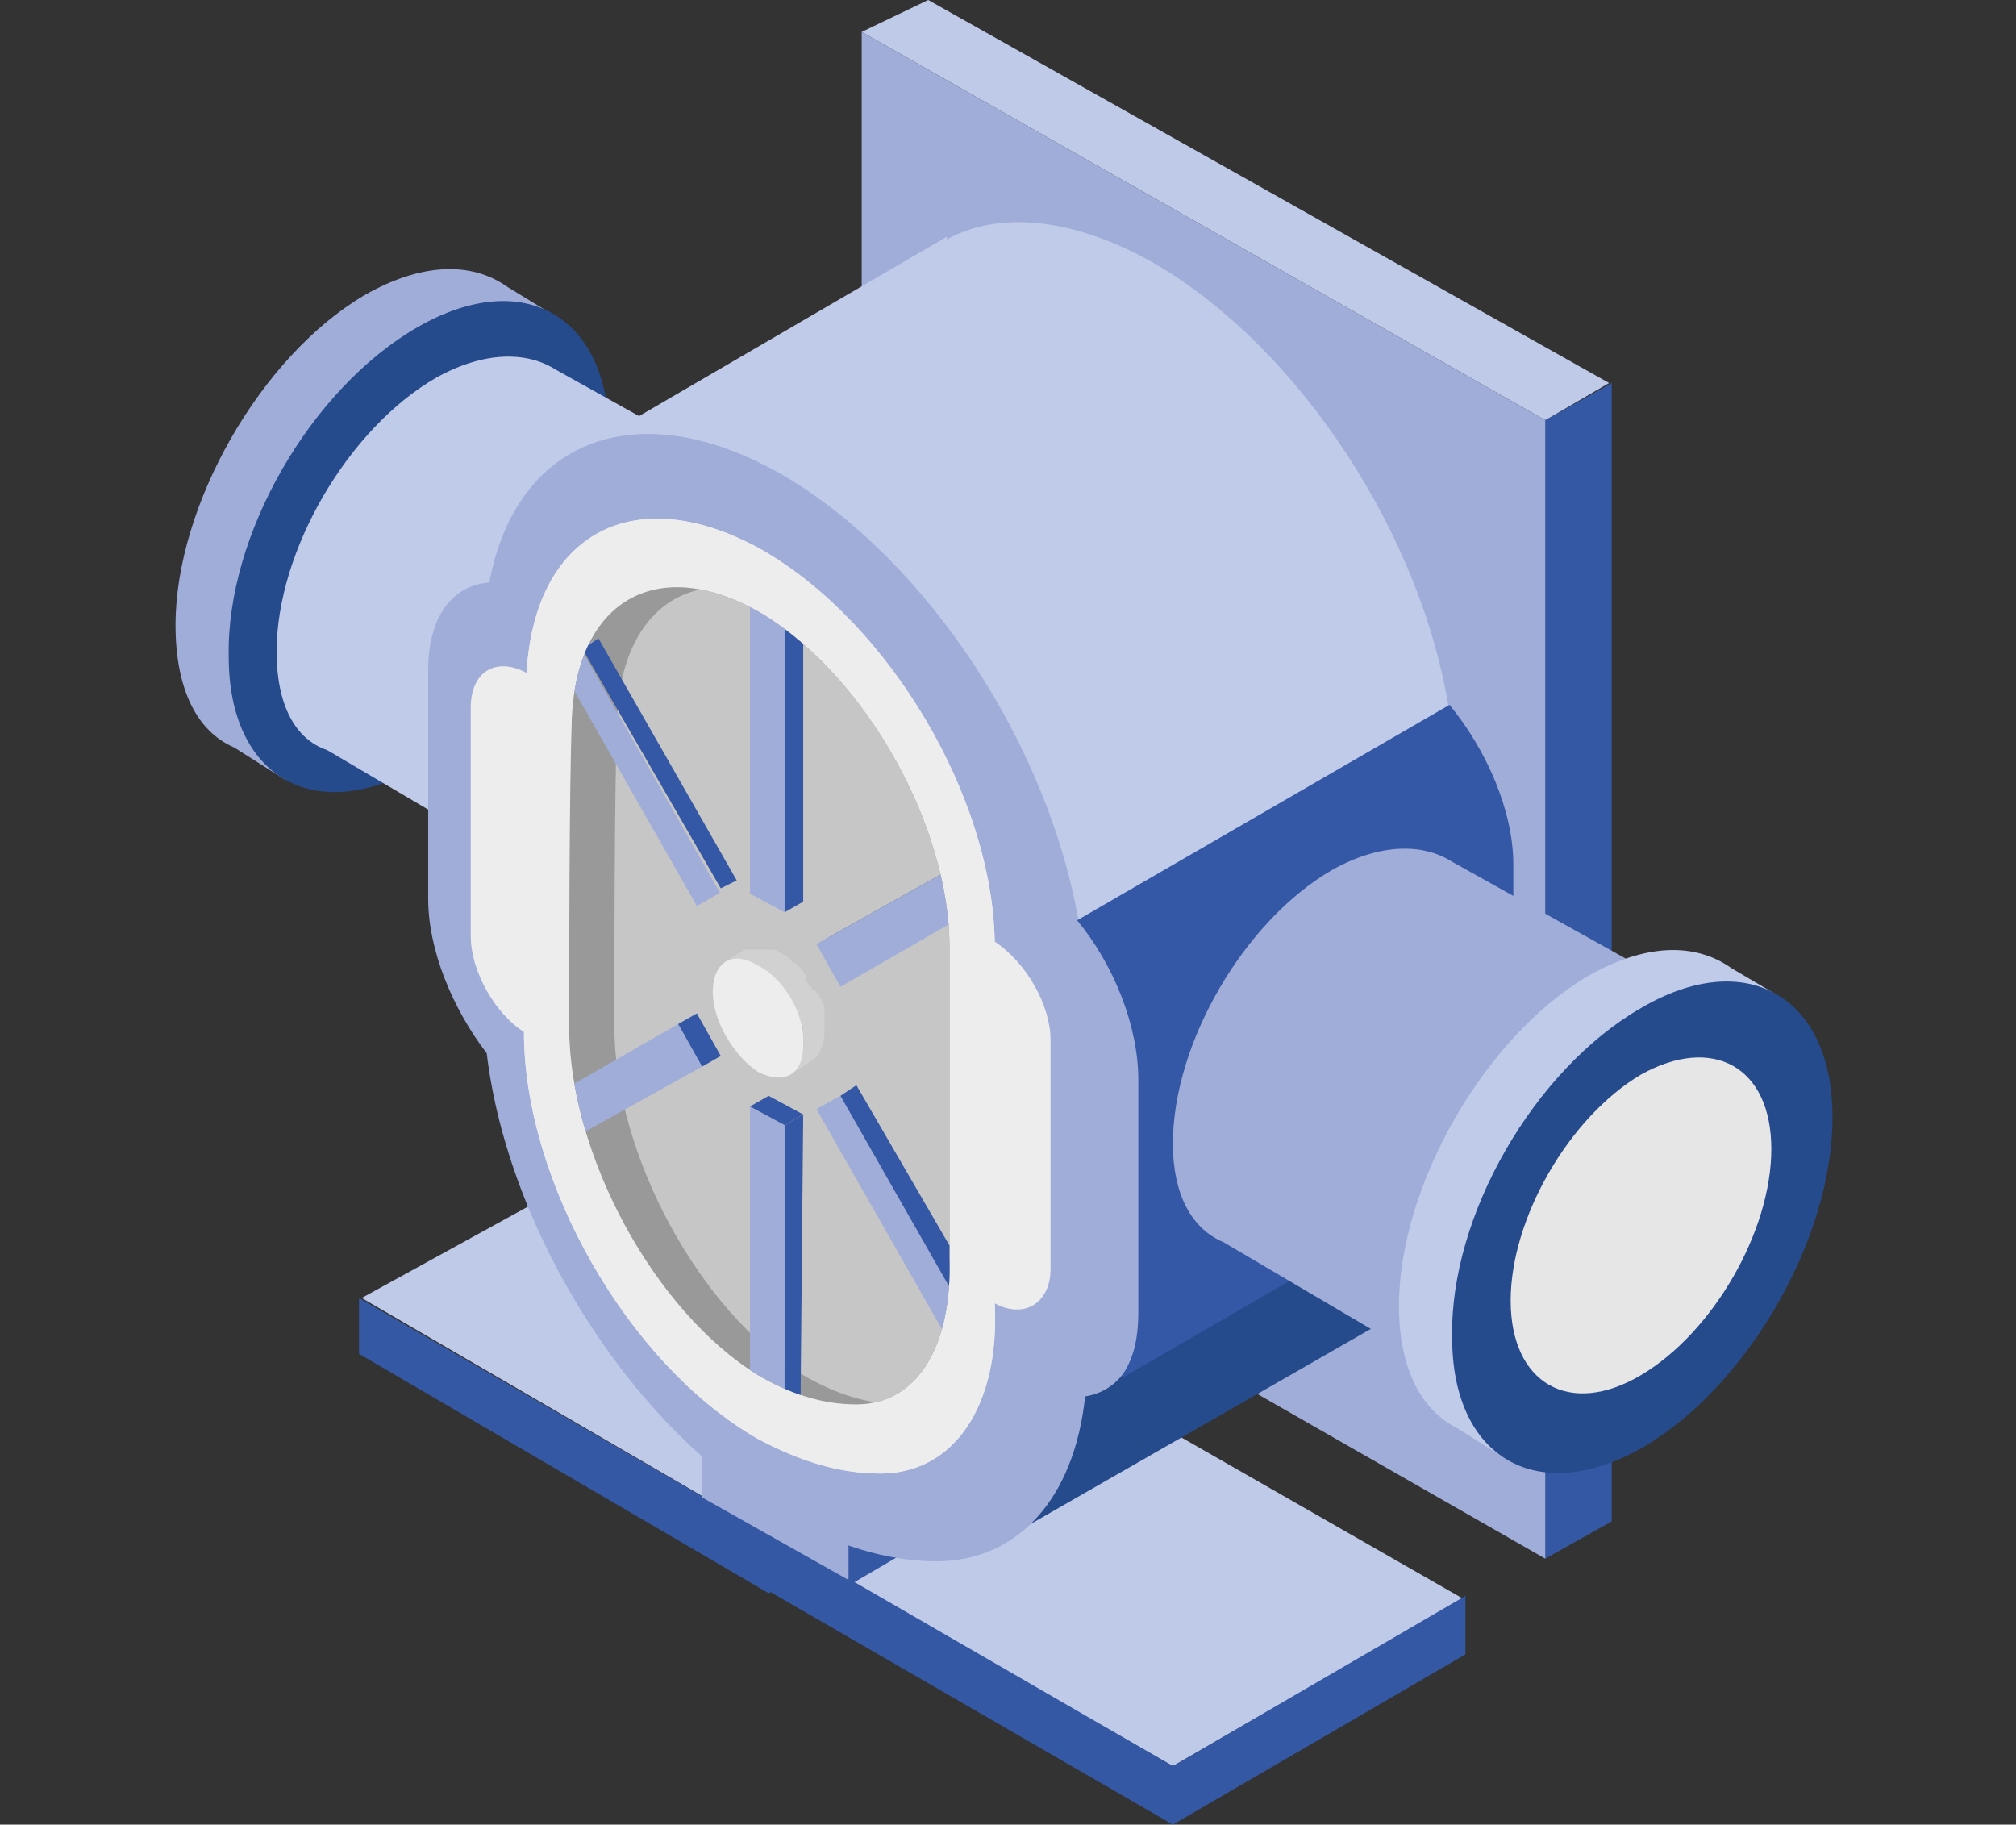 <?xml version="1.0" encoding="utf-8"?>
<!-- Generator: Adobe Illustrator 23.0.3, SVG Export Plug-In . SVG Version: 6.00 Build 0)  -->
<svg version="1.1" xmlns="http://www.w3.org/2000/svg" xmlns:xlink="http://www.w3.org/1999/xlink" x="0px" y="0px"
	 viewBox="0 0 75.8 68.6" style="enable-background:new 0 0 75.8 68.6;" xml:space="preserve">
<rect x="0" y="0" width="75.8" height="68.6" fill="#333333" stroke="none"/>
<style type="text/css">
	.st0{fill:#BFC9E8;}
	.st1{fill:#3458A3;}
	.st2{fill:#A0ADD9;}
	.st3{fill:#264B8C;}
	.st4{fill:#C0CAE9;}
	.st5{fill:#EDEDED;}
	.st6{fill:#3458A5;}
	.st7{fill:#E7E6E6;}
	.st8{fill:#999999;}
	.st9{clip-path:url(#SVGID_2_);}
	.st10{fill:#C6C6C6;}
	.st11{enable-background:new    ;}
	.st12{fill:#D1D1D1;}
	.st13{fill:#6ABA82;}
	.st14{fill:#006E32;}
	.st15{fill:#31AA59;}
	.st16{fill:#035426;}
	.st17{clip-path:url(#SVGID_4_);}
	.st18{fill:#CC5261;}
	.st19{fill:#751518;}
	.st20{fill:#BD1622;}
	.st21{fill:#5B1016;}
	.st22{clip-path:url(#SVGID_6_);}
	.st23{fill:#D9D9D9;}
	.st24{fill:#868686;}
	.st25{fill:#B3B4B3;}
	.st26{fill:#636363;}
	.st27{clip-path:url(#SVGID_8_);}
</style>
<g id="Capa_2">
</g>
<g id="Capa_1">
	<g>
		<g>
			<g>
				<polygon class="st0" points="32.4,1.2 58.1,15.8 60.5,14.4 34.9,0 				"/>
			</g>
			<g>
				<g>
					<polygon class="st1" points="60.6,14.4 58.1,15.8 58,15.7 58,58.5 58.1,58.6 60.6,57.2 					"/>
				</g>
				<g>
					<polygon class="st2" points="58.1,15.8 32.4,1.2 32.4,43.9 58.1,58.6 					"/>
				</g>
			</g>
		</g>
		<g>
			<g>
				<path class="st2" d="M6.6,23.5c0-4.5,3.2-10.1,7.1-12.4c2.1-1.2,4-1.3,5.4-0.3l1.8,1.1L10.7,29.3l-1.9-1.2
					C7.4,27.5,6.6,25.9,6.6,23.5z"/>
				<g>
					<path class="st3" d="M15.7,12.3c-4,2.3-7.2,7.8-7.1,12.4c0,4.5,3.2,6.4,7.2,4.1c3.9-2.3,7.1-7.8,7.1-12.4
						C22.9,11.9,19.7,10,15.7,12.3z"/>
				</g>
			</g>
			<g>
				<path class="st4" d="M10.4,24.5c0-3.8,2.7-8.4,6-10.3c1.8-1,3.4-1,4.5-0.3l10.4,5.8L23,34.5l-10.7-6.3
					C11.1,27.8,10.4,26.5,10.4,24.5z"/>
				<g>
					<path class="st3" d="M27.1,20.4c-3.3,1.9-6,6.5-6,10.3s2.7,5.3,6,3.4c3.3-1.9,6-6.5,5.9-10.3C33.1,20,30.4,18.5,27.1,20.4z"/>
				</g>
			</g>
		</g>
		<g>
			<g>
				<g>
					<polygon class="st0" points="28.7,57.6 44.1,66.4 55,60.1 39.8,51.4 					"/>
				</g>
				<g>
					<g>
						<polygon class="st1" points="55.1,60 44.1,66.4 43.9,66.3 43.9,68.5 44.1,68.6 55.1,62.2 						"/>
					</g>
					<g>
						<polygon class="st1" points="44.1,66.4 28.7,57.5 28.7,59.7 44.1,68.6 						"/>
					</g>
				</g>
			</g>
			<g>
				<g>
					<polygon class="st0" points="13.6,48.8 28.9,57.7 39.9,51.3 24.7,42.7 					"/>
				</g>
				<g>
					<g>
						<polygon class="st1" points="39.9,51.3 28.9,57.7 28.8,57.6 28.8,59.7 28.9,59.9 39.9,53.5 						"/>
					</g>
					<g>
						<polygon class="st1" points="28.9,57.7 13.5,48.8 13.5,50.9 28.9,59.9 						"/>
					</g>
				</g>
			</g>
		</g>
		<g>
			<polygon class="st1" points="43,51 32.1,57.3 31.9,57.2 31.9,59.4 32.1,59.5 43,53.1 			"/>
			<polygon class="st2" points="31.9,59.4 26.4,56.3 26.4,54.1 31.9,57.2 			"/>
		</g>
		<path class="st4" d="M21.7,17l13.9-8.1V9c2-1.1,4.8-0.8,7.8,0.9c5.5,3.2,10.1,10.3,11.1,16.9l-14.1,7.9l0,0
			c-0.8-5.2-3.9-10.7-7.8-14.4l-1.2-0.4L21.7,17z"/>
		<path class="st3" d="M52,49.7l-14.3,8.2l2.9-5.4l14-8C54.7,44.4,54.4,48,52,49.7z"/>
		<g>
			<g>
				<path class="st2" d="M29.5,17.9c-5.5-3.2-10.1-1.4-11.1,4c-1.4,0.1-2.3,1.3-2.3,3.3v8.6c0,1.9,0.9,4.1,2.2,5.8
					c0.8,6.7,5.5,14.2,11.2,17.4c1.9,1.1,3.9,1.7,5.7,1.7c3.1,0,5.2-2.4,5.6-6.2c1.3-0.2,2.1-1.4,2.1-3.2v-8.5c0-2-0.9-4.2-2.3-5.9
					C39.5,28.1,34.9,21.1,29.5,17.9z"/>
			</g>
			<g>
				<g>
					<path class="st5" d="M28.7,20.7c-4.8-2.7-8.6-0.7-8.9,4.6c-1.1-0.6-2.1-0.1-2.1,1.3v8.6c0,1.3,0.9,2.9,2,3.6
						c0,5.6,3.9,12.5,8.8,15.3c1.5,0.8,3,1.3,4.6,1.3c2.8,0,4.5-2.6,4.3-6.4c1.1,0.6,2.1,0,2.1-1.3v-8.6c0-1.3-0.9-2.9-2.1-3.7
						C37.3,30,33.5,23.5,28.7,20.7z"/>
				</g>
			</g>
		</g>
		<g>
			<path class="st6" d="M42.2,51.7c0.4-0.6,0.6-1.3,0.6-2.4v-8.7c0-2-0.9-4.3-2.3-6l14-8.1c1.4,1.7,2.4,4,2.4,6v8.7
				c0,1.9-0.8,3.1-2.1,3.3l-12.6,7.3V51.7z"/>
		</g>
		<g>
			<g>
				<path class="st2" d="M44.1,43c0-3.8,2.7-8.4,6-10.3c1.8-1,3.4-1,4.5-0.3L65,38.2L56.7,53L46,46.7C44.8,46.2,44.1,44.9,44.1,43z"
					/>
				<g>
					<path class="st3" d="M60.8,38.8c-3.3,1.9-6,6.5-6,10.3s2.7,5.3,6,3.4c3.3-1.9,6-6.5,5.9-10.3C66.8,38.4,64.1,36.9,60.8,38.8z"
						/>
				</g>
			</g>
			<g>
				<path class="st4" d="M52.6,49.1c0-4.5,3.2-10.1,7.1-12.4c2.1-1.2,4-1.3,5.4-0.3l1.7,1L56.7,54.9l-1.9-1.2
					C53.4,53,52.6,51.4,52.6,49.1z"/>
				<g>
					<path class="st3" d="M61.7,37.9c-4,2.3-7.2,7.8-7.1,12.4c0,4.5,3.2,6.4,7.2,4.1c3.9-2.3,7.1-7.8,7.1-12.4
						C68.9,37.4,65.6,35.6,61.7,37.9z"/>
				</g>
				<g>
					<path class="st7" d="M61.7,40.4c-2.7,1.6-4.9,5.4-4.9,8.5s2.2,4.4,4.9,2.8c2.7-1.6,4.9-5.4,4.9-8.5
						C66.6,40.1,64.4,38.9,61.7,40.4z"/>
				</g>
			</g>
		</g>
		<g>
			<g>
				<g>
					<path class="st5" d="M28.7,20.7c-4.8-2.7-8.6-0.7-8.9,4.6c-0.1,3.3-0.1,11-0.1,13.5c0,5.6,3.9,12.5,8.8,15.3
						c1.5,0.8,3,1.3,4.6,1.3c2.8,0,4.5-2.6,4.3-6.4c0.1-2.8,0.1-11.4,0-13.6C37.3,30,33.5,23.5,28.7,20.7z"/>
				</g>
			</g>
			<g>
				<g>
					<path class="st8" d="M28.7,23.1c-3.9-2.3-7-0.6-7.2,3.9c-0.1,2.8-0.1,9.4-0.1,11.6c0,4.8,3.2,10.7,7.1,13.1
						c1.2,0.7,2.4,1.1,3.7,1.1c2.3,0,3.6-2.2,3.5-5.5c0-2.4,0-9.8,0-11.7C35.7,31.1,32.6,25.5,28.7,23.1z"/>
				</g>
			</g>
			<g>
				<defs>
					<path id="SVGID_1_" d="M28.7,23.1c-3.9-2.3-7-0.6-7.2,3.9c-0.1,2.8-0.1,9.4-0.1,11.6c0,4.8,3.2,10.7,7.1,13.1
						c1.2,0.7,2.4,1.1,3.7,1.1c2.3,0,3.6-2.2,3.5-5.5c0-2.4,0-9.8,0-11.7C35.7,31.1,32.6,25.5,28.7,23.1z"/>
				</defs>
				<clipPath id="SVGID_2_">
					<use xlink:href="#SVGID_1_"  style="overflow:visible;"/>
				</clipPath>
				<g class="st9">
					<g>
						<g>
							<path class="st10" d="M30.4,23.1c-3.9-2.3-7-0.6-7.2,3.9c-0.1,2.8-0.1,9.4-0.1,11.6c0,4.8,3.2,10.7,7.1,13.1
								c1.2,0.7,2.4,1.1,3.7,1.1c2.3,0,3.6-2.2,3.5-5.5c0-2.4,0-9.8,0-11.7C37.3,31.1,34.3,25.5,30.4,23.1z"/>
						</g>
					</g>
					<g>
						<g class="st11">
							<g>
								<polygon class="st2" points="28.2,22 28.2,33.6 29.5,34.3 29.5,22.8 								"/>
							</g>
							<g>
								<polygon class="st6" points="29.5,34.3 30.2,33.9 30.2,22.4 29.5,22.8 								"/>
							</g>
							<g>
								<polygon class="st2" points="29.5,22.8 30.2,22.4 28.9,21.6 28.2,22 								"/>
							</g>
						</g>
						<g class="st11">
							<g>
								<polygon class="st2" points="28.2,41.6 28.2,52.4 29.5,53.1 29.5,42.3 								"/>
							</g>
							<g>
								<polygon class="st6" points="29.5,53.1 30.1,52.7 30.2,41.9 29.5,42.3 								"/>
							</g>
							<g>
								<polygon class="st6" points="29.5,42.3 30.2,41.9 28.9,41.2 28.2,41.6 								"/>
							</g>
						</g>
						<g class="st11">
							<g>
								<polygon class="st2" points="36.6,32.2 30.7,35.5 31.6,37.1 37.5,33.7 								"/>
							</g>
							<g>
								<polygon class="st6" points="36.6,32.2 37.3,31.8 31.4,35.1 30.7,35.5 								"/>
							</g>
							<g>
								<polygon class="st2" points="37.5,33.7 38.2,33.3 37.3,31.8 36.6,32.2 								"/>
							</g>
						</g>
						<g class="st11">
							<g>
								<polygon class="st2" points="25.5,38.5 20.1,41.6 21,43.1 26.4,40.1 								"/>
							</g>
							<g>
								<polygon class="st2" points="25.5,38.5 26.2,38.1 20.8,41.2 20.1,41.6 								"/>
							</g>
							<g>
								<polygon class="st6" points="26.4,40.1 27.1,39.7 26.2,38.1 25.5,38.5 								"/>
							</g>
						</g>
						<g class="st11">
							<g>
								
									<rect x="23.5" y="24" transform="matrix(0.869 -0.495 0.495 0.869 -11.297 15.715)" class="st2" width="1" height="10.5"/>
							</g>
							<g>
								<polygon class="st2" points="21.9,24.4 22.5,24 21.6,24.5 20.9,24.9 								"/>
							</g>
							<g>
								<polygon class="st6" points="27.1,33.4 27.7,33.1 22.5,24 21.9,24.4 								"/>
							</g>
						</g>
						<g class="st11">
							<g>
								<polygon class="st2" points="31.6,41.2 30.7,41.7 36,51 36.9,50.5 								"/>
							</g>
							<g>
								<polygon class="st2" points="31.6,41.2 32.2,40.8 31.3,41.4 30.7,41.7 								"/>
							</g>
							<g>
								<polygon class="st6" points="36.9,50.5 37.6,50.1 32.2,40.8 31.6,41.2 								"/>
							</g>
						</g>
					</g>
					<g>
						<g class="st11">
							<path class="st12" d="M30.2,38.8c0-0.1,0-0.3-0.1-0.4c0,0,0,0,0,0c0-0.1-0.1-0.3-0.2-0.4c0,0,0,0,0,0
								c-0.1-0.1-0.1-0.3-0.2-0.4c0,0,0,0,0,0c-0.1-0.1-0.2-0.3-0.2-0.4c0,0,0,0,0,0c-0.1-0.1-0.2-0.2-0.3-0.3c0,0,0,0-0.1-0.1
								c0,0-0.1-0.1-0.1-0.1c-0.2-0.2-0.3-0.3-0.5-0.4c-0.1-0.1-0.2-0.1-0.3-0.1c0,0,0,0-0.1,0c-0.1,0-0.2-0.1-0.3-0.1c0,0,0,0,0,0
								c-0.1,0-0.2,0-0.3,0c0,0,0,0,0,0c-0.1,0-0.2,0.1-0.3,0.1l0.8-0.5c0,0,0,0,0,0c0,0,0.1,0,0.1,0c0,0,0.1,0,0.1,0c0,0,0,0,0.1,0
								c0,0,0,0,0,0c0,0,0,0,0,0c0,0,0.1,0,0.1,0c0,0,0.1,0,0.1,0c0,0,0,0,0,0c0,0,0,0,0,0c0,0,0,0,0.1,0c0,0,0.1,0,0.2,0
								c0,0,0,0,0.1,0c0,0,0,0,0.1,0c0,0,0.1,0,0.1,0c0.1,0,0.2,0.1,0.2,0.1c0.2,0.1,0.4,0.2,0.5,0.4c0,0,0,0,0.1,0c0,0,0,0,0.1,0.1
								c0,0,0,0,0.1,0.1c0,0,0,0,0.1,0.1c0,0.1,0.1,0.1,0.1,0.2c0,0,0,0,0,0.1c0,0,0,0,0,0c0,0,0,0,0,0.1c0,0,0.1,0.1,0.1,0.1
								c0,0,0.1,0.1,0.1,0.1c0,0,0,0,0,0c0,0,0,0,0,0c0,0,0,0.1,0.1,0.1c0,0,0.1,0.1,0.1,0.1c0,0,0,0.1,0.1,0.1c0,0,0,0,0,0
								c0,0,0,0,0,0c0,0.1,0,0.1,0.1,0.2c0,0.1,0,0.1,0.1,0.2c0,0,0,0.1,0,0.1c0,0,0,0,0,0c0,0,0,0,0,0.1c0,0.1,0,0.1,0,0.2
								c0,0,0,0.1,0,0.1c0,0,0,0,0,0.1c0,0,0,0,0,0.1c0,0.1,0,0.2,0,0.3c0,0.5-0.2,0.9-0.5,1.1l-0.8,0.5c0.3-0.2,0.5-0.6,0.5-1.1
								C30.3,39.1,30.2,39,30.2,38.8C30.2,38.8,30.2,38.8,30.2,38.8z"/>
							<g>
								<path class="st5" d="M28.5,36.3c-1-0.6-1.7-0.1-1.7,1c0,1.1,0.8,2.4,1.7,3c1,0.5,1.7,0.1,1.7-1
									C30.3,38.2,29.5,36.8,28.5,36.3z"/>
							</g>
						</g>
					</g>
				</g>
			</g>
		</g>
	</g>
</g>
</svg>
